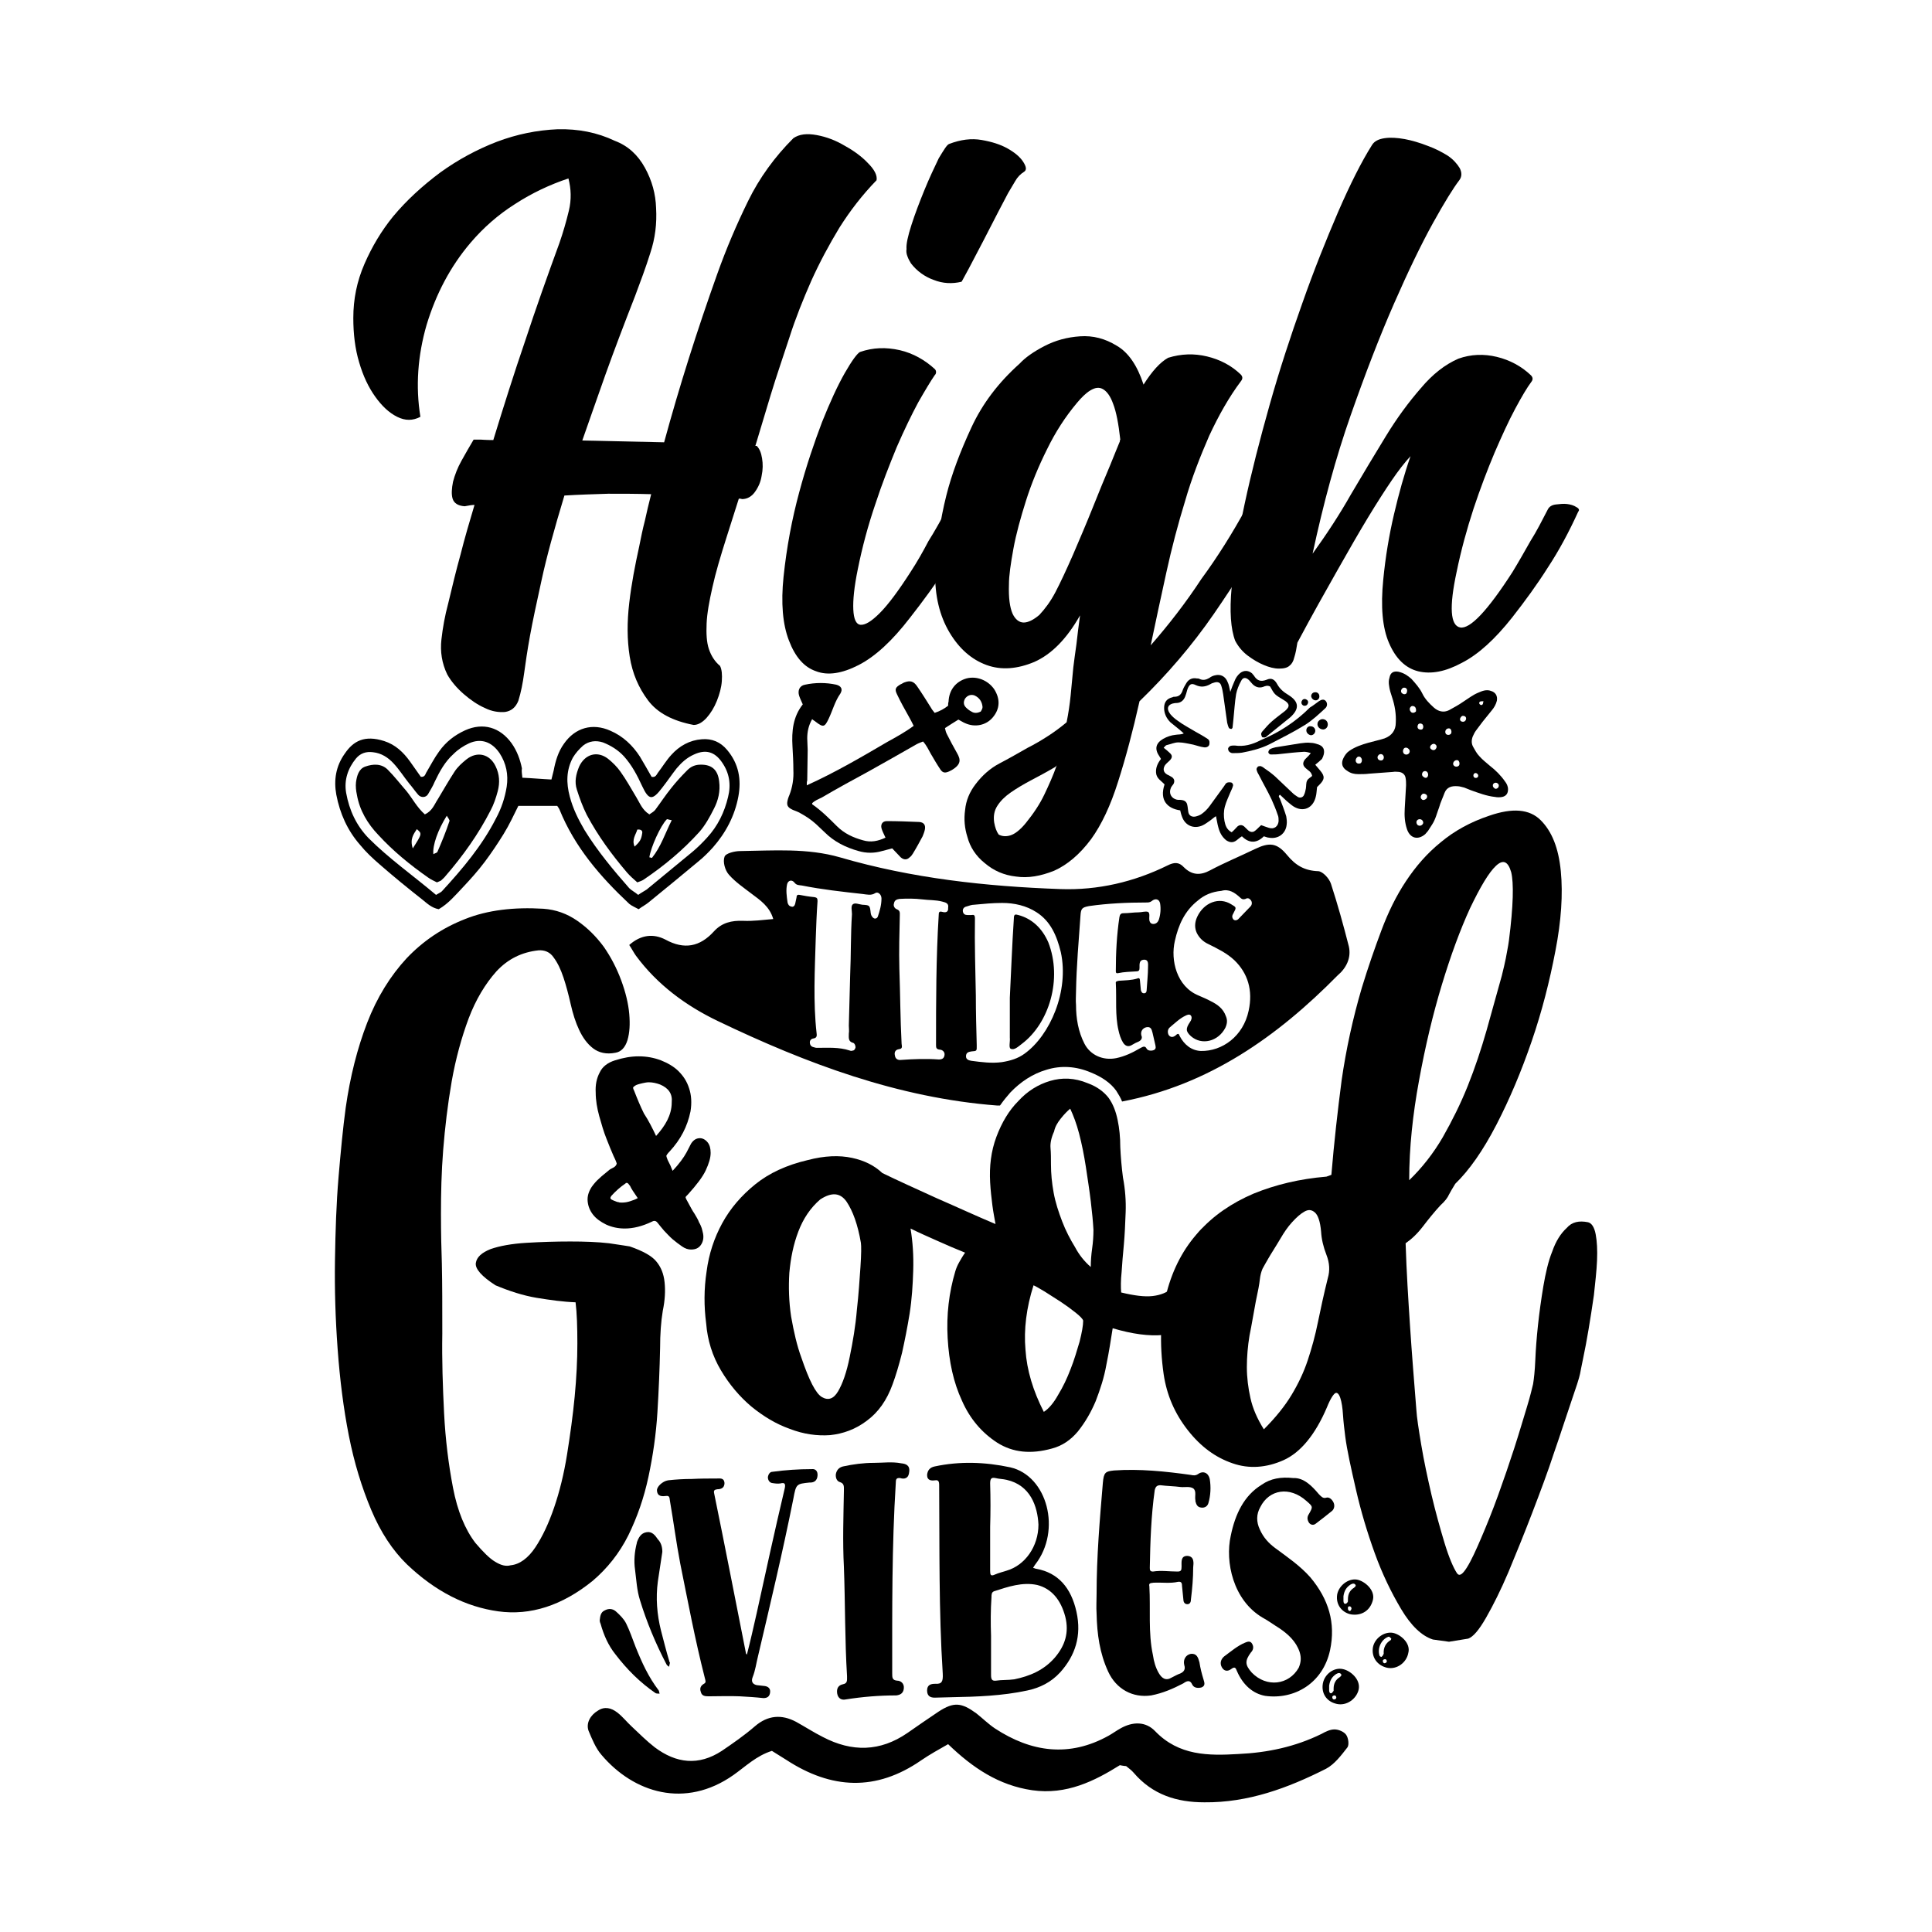 <?xml version="1.0" encoding="utf-8"?>
<!-- Generator: Adobe Illustrator 18.0.0, SVG Export Plug-In . SVG Version: 6.00 Build 0)  -->
<!DOCTYPE svg PUBLIC "-//W3C//DTD SVG 1.1//EN" "http://www.w3.org/Graphics/SVG/1.1/DTD/svg11.dtd">
<svg version="1.1" id="Layer_1" xmlns="http://www.w3.org/2000/svg" xmlns:xlink="http://www.w3.org/1999/xlink" x="0px" y="0px"
	 viewBox="0 0 432 432" enable-background="new 0 0 432 432" xml:space="preserve">
<g>
	<g>
		<path d="M169.2,360.7c2-9.1,4-18.3,6.2-27.6c0.3-1.2,0.2-1.7-0.9-1.4c-0.6,0.1-1.3,0-1.9-0.1c-0.5-0.1-0.9-0.6-0.9-1.3
			c0.1-0.7,0.5-1.2,1-1.2c2.9-0.4,5.9-0.6,8.8-0.6c0.8-0.1,1.4,0.4,1.3,1.5c-0.1,1.1-0.8,1.5-1.6,1.5c-0.1,0-0.1,0-0.2,0
			c-2.9,0.3-3,0.3-3.6,3.6c-2.4,12-5.2,23.7-7.9,35.2c-0.4,1.6-0.6,3.2-1.2,4.7c-0.4,1,0,1.6,0.9,1.8c0.6,0.1,1.2,0.1,1.8,0.2
			c0.7,0.1,1.3,0.5,1.2,1.4c-0.1,1-0.7,1.3-1.5,1.3c-1.8-0.2-3.5-0.3-5.3-0.4c-2.3-0.1-4.7,0-7,0c-0.8,0-1.5-0.1-1.7-1
			c-0.3-0.8,0-1.4,0.7-1.8c0.6-0.3,0.3-0.8,0.2-1.3c-2.2-8.6-3.8-17.2-5.5-25.6c-0.9-4.7-1.5-9.4-2.3-14c-0.1-0.5,0-1.2-0.8-1.1
			c-0.9,0.1-2,0.2-2.1-1.2c-0.1-0.8,1.2-2.1,2.5-2.3c1.8-0.2,3.5-0.3,5.3-0.3c1.9-0.1,3.7-0.1,5.5-0.1c0.8,0,1.7-0.2,1.8,1
			c0,1.2-0.9,1.4-1.6,1.4c-0.6,0.1-0.9,0.2-0.7,1c2.4,11.7,4.7,23.6,7.1,35.7c0,0.1,0.1,0.1,0.2,0.3
			C167.8,366.9,168.5,363.8,169.2,360.7z"/>
		<path d="M188.7,333.3c0-0.9,0.1-1.6-0.9-1.9c-0.7-0.2-1-1-0.9-1.8c0.2-1,0.8-1.5,1.6-1.7c2.3-0.5,4.6-0.8,6.9-0.8
			c2,0,4.1-0.3,6.1,0.1c1,0.1,2,0.4,1.8,1.9c-0.1,1.5-1.1,1.7-2,1.4c-0.9-0.1-1,0.3-1,1.1c-0.9,14.3-0.8,28.4-0.8,42.6
			c0,0.9,0,1.5,1.1,1.6c0.8,0,1.6,0.6,1.5,1.7c-0.1,1.2-0.9,1.5-1.7,1.6c-3.8,0-7.5,0.3-11.3,0.9c-0.9,0.2-1.7-0.2-1.9-1.3
			c-0.2-1.2,0.3-1.9,1.3-2.1c1-0.2,0.9-0.8,0.9-1.8c-0.5-8.1-0.4-16.3-0.7-24.4C188.4,344.7,188.6,339,188.7,333.3z"/>
		<path d="M231.8,350.8c4.8,0.9,7.7,4.2,8.9,9.6c1.2,5.4-0.3,9.8-3.6,13.5c-2.1,2.3-4.6,3.5-7.4,4.1c-5.6,1.2-11.3,1.4-16.9,1.5
			c-1.3,0-2.5,0.1-3.8,0.1c-0.9,0-1.7-0.3-1.7-1.6c0-1.3,0.9-1.5,1.8-1.5c1.5,0.1,1.8-0.5,1.7-2.3c-0.9-14.1-0.7-28.1-0.8-42.1
			c0-0.9-0.2-1.2-0.9-1.1c-0.8,0.1-1.8,0.1-1.8-1.2c0.1-1.1,0.7-1.7,1.7-1.9c5.6-1.2,11.3-1,16.9,0.2c8.3,1.9,11.5,14.1,5.6,21.7
			c-0.2,0.3-0.3,0.4-0.5,0.8C231.3,350.6,231.5,350.8,231.8,350.8z M221.4,341.4c0,3.3,0,6.5,0,9.8c0,0.9,0.1,1.3,1,0.9
			c0.9-0.4,1.8-0.6,2.7-0.9c4.1-1.2,7.1-5.4,7.1-10.3c-0.2-4.1-1.8-8.8-7.1-10c-0.8-0.2-1.7-0.2-2.5-0.4c-0.9-0.2-1.2,0.1-1.2,1.2
			C221.5,335,221.5,338.2,221.4,341.4C221.5,341.4,221.4,341.4,221.4,341.4z M221.6,365.8c0,2.9,0,5.8,0,8.7c0,1,0.2,1.4,1.1,1.3
			c1.3-0.2,2.7-0.1,4.1-0.3c3.4-0.7,6.6-2,9.1-4.9c2.2-2.6,3.2-5.5,2.3-9.1c-1-3.8-3.1-6.3-6.3-7.1c-3.3-0.7-6.5,0.4-9.6,1.4
			c-0.6,0.2-0.6,0.8-0.6,1.3C221.5,360,221.5,362.9,221.6,365.8C221.5,365.8,221.5,365.8,221.6,365.8z"/>
		<path d="M246.6,331.6c0.2-2.4,0.6-2.6,2.5-2.8c5.7-0.4,11.5,0.2,17.2,1c0.5,0.1,1,0.2,1.6-0.2c1.1-0.8,2.3-0.3,2.6,1.1
			c0.3,1.8,0.2,3.7-0.3,5.4c-0.2,0.7-0.8,1.1-1.6,1c-0.9-0.1-1.1-0.7-1.3-1.4c0-0.1,0-0.1,0-0.2c-0.2-0.9,0.3-2.1-0.5-2.7
			c-0.8-0.5-1.9-0.2-2.8-0.3c-1.5-0.2-3-0.2-4.5-0.4c-0.8,0-1.1,0.3-1.3,1.1c-0.8,5.7-1,11.5-1.1,17.3c0,0.5,0,0.9,0.7,0.9
			c1.9-0.3,3.6,0,5.5,0c0.8,0,0.9-0.3,0.9-1.1c0-1.1-0.2-2.4,1.3-2.4c1.6,0.1,1.4,1.6,1.3,2.6c0,2.3-0.2,4.7-0.5,7.1
			c0,0.6-0.2,1.1-0.8,1.1c-0.7,0-0.9-0.6-0.9-1.1c-0.1-1-0.2-2-0.3-3c0-0.7-0.2-1-0.9-0.9c-1.7,0.4-3.6,0.1-5.5,0.2
			c-0.5,0.1-1.1,0-0.9,0.8c0.3,5.1-0.3,10.3,0.8,15.4c0.2,1.4,0.6,2.8,1.3,4c0.7,1.2,1.6,1.8,2.9,1c0.6-0.3,1.3-0.7,1.9-0.9
			c0.9-0.4,1.2-1,0.9-1.9c-0.3-1.3,0.4-2.3,1.5-2.5c1.3-0.1,1.6,0.8,1.9,1.9c0.2,1.3,0.5,2.5,0.9,3.8c0.2,0.7,0.5,1.4-0.4,1.8
			c-0.7,0.2-1.7,0.2-2.1-0.6c-0.5-1.2-1.3-0.8-2-0.3c-2.3,1.2-4.6,2.2-7.2,2.7c-4.1,0.6-7.8-1.4-9.6-5.3c-1.9-4.1-2.5-8.4-2.6-13
			c-0.1-1.4,0-2.9,0-4.3C245.2,348.1,245.9,339.9,246.6,331.6z"/>
		<path d="M294.9,334.1c0.5,0.5,0.9,1,1.6,0.8c0.6-0.2,1.2,0.2,1.6,0.9c0.4,0.7,0.3,1.5-0.2,2c-1.2,1-2.4,1.9-3.7,2.9
			c-0.5,0.4-1.1,0.3-1.5-0.2c-0.5-0.8-0.4-1.4,0-2c0.9-1.6,0.9-1.6-0.6-2.9c-3.7-3.3-8.3-2.6-10.3,1.4c-0.9,1.6-0.9,3.3-0.1,5
			c0.8,1.8,2,3.1,3.5,4.2c2.7,2,5.5,3.9,7.8,6.5c4.1,4.9,5.7,10.2,4.4,16.3c-1.6,7.4-8,11.1-14.5,10.2c-2.8-0.5-5-2.5-6.3-5.5
			c-0.3-0.8-0.5-1.1-1.3-0.5c-0.8,0.6-1.6,0.5-2.1-0.4c-0.5-0.9-0.2-1.8,0.5-2.4c1.5-1.1,3-2.4,4.7-3.1c0.5-0.2,1.2-0.5,1.6,0.3
			c0.4,0.7,0.2,1.4-0.3,1.9c-1.4,1.9-1.3,2.8,0.2,4.5c3.3,3.4,8.3,2.8,10.5-1.1c0.5-1.2,0.6-2.2,0.2-3.5c-0.8-2.4-2.6-4-4.5-5.3
			c-1.3-0.8-2.5-1.7-3.8-2.4c-6.6-3.9-8.4-12.5-7.1-18.3c1-4.9,3-9,6.9-11.4c2-1.4,4.3-1.8,7.1-1.5
			C291.5,330.4,293.3,332.2,294.9,334.1z"/>
	</g>
	<g>
		<path d="M177.4,30.9c1.3-0.9,3-1.1,5.2-0.7c2.2,0.4,4.3,1.2,6.3,2.4c2,1.1,3.8,2.4,5.2,3.9c1.4,1.4,2.1,2.7,1.9,3.8
			c-3.2,3.3-5.9,6.8-8.3,10.6c-2.3,3.8-4.4,7.7-6.3,11.9c-1.8,4.1-3.5,8.3-4.9,12.7c-1.4,4.3-2.9,8.6-4.2,12.9l-3.4,11.3h0.3
			c0.6,0.6,1,1.5,1.2,2.8c0.2,1.2,0.2,2.5-0.1,3.9c-0.2,1.3-0.7,2.5-1.5,3.6c-0.7,1-1.7,1.6-2.9,1.6c-0.2-0.1-0.4-0.1-0.7-0.1
			l-2.7,8.5c-1.4,4.4-2.5,8.1-3.2,11.3c-0.7,3.1-1.2,5.8-1.3,8.1c-0.1,2.3,0,4.2,0.5,5.7c0.5,1.5,1.3,2.8,2.5,3.8
			c0.4,0.8,0.5,1.9,0.4,3.4c-0.1,1.4-0.5,2.9-1.1,4.4c-0.6,1.5-1.4,2.8-2.3,3.8c-0.9,1-1.9,1.6-2.9,1.6c-4.7-0.9-8.1-2.7-10.2-5.5
			c-2.1-2.8-3.5-6-4.1-9.8s-0.6-7.7-0.1-12c0.5-4.3,1.3-8.4,2.2-12.5c0.4-2,0.8-4,1.3-5.9c0.4-1.9,0.9-3.9,1.4-5.9
			c-3.2-0.1-6.4-0.1-9.6-0.1c-3.2,0.1-6.5,0.2-9.8,0.4c-2.3,7.6-4,13.8-5.1,18.9c-1.1,5-2,9.2-2.6,12.5c-0.6,3.3-1,6.1-1.3,8.3
			s-0.7,4.3-1.3,6.2c-0.6,1.5-1.6,2.3-3,2.5c-1.4,0.1-2.9-0.1-4.5-0.9c-1.6-0.7-3.2-1.8-4.7-3.1c-1.5-1.3-2.8-2.8-3.7-4.4
			c-1.2-2.5-1.6-5.1-1.3-7.8c0.3-2.7,0.8-5.4,1.5-8c0.9-3.8,1.8-7.5,2.8-11.1c0.9-3.6,2-7.3,3.1-11c-0.5,0-1.2,0.1-2.2,0.3
			c-1.5-0.1-2.4-0.7-2.7-1.7s-0.2-2.3,0.1-3.8c0.4-1.5,1-3.1,1.9-4.7c0.9-1.6,1.8-3.2,2.7-4.7c0.8,0,1.3,0,1.6,0
			c0.2,0,1.2,0.1,2.8,0.1c2.3-7.5,4.6-14.8,7.1-22.1c2.4-7.3,5-14.6,7.7-22c0.8-2.3,1.5-4.7,2.1-7.2c0.6-2.5,0.5-4.9-0.1-7.2
			c-4.2,1.4-8.2,3.3-11.9,5.7c-3.8,2.4-7.1,5.3-10,8.7c-4.5,5.3-7.7,11.4-9.8,18.3c-2,6.9-2.5,13.8-1.4,20.6c-1.7,0.9-3.4,0.9-5.2,0
			s-3.4-2.4-4.9-4.5c-1.5-2.1-2.7-4.6-3.6-7.7c-0.9-3-1.3-6.3-1.3-9.9c0-4.2,0.8-8.2,2.5-12.1c1.7-3.9,3.8-7.4,6.4-10.6
			c3-3.6,6.5-6.8,10.5-9.8c4-2.9,8.3-5.2,12.7-6.9c4.5-1.7,9-2.6,13.6-2.8c4.6-0.1,8.8,0.7,12.8,2.6c2.9,1.1,5.1,3.1,6.7,6
			c1.6,2.9,2.4,5.9,2.5,9c0.2,3.5-0.2,6.8-1.3,10.1c-1,3.2-2.2,6.4-3.4,9.6c-2.5,6.4-4.7,12.2-6.6,17.5c-1.9,5.3-3.6,10.3-5.2,14.8
			l18.3,0.4c3.4-12.5,7.4-25.1,11.9-37.7c2-5.6,4.3-11,6.9-16.3C169.8,39.8,173.2,35.1,177.4,30.9z"/>
		<path d="M211.7,113.9c0.3-0.6,0.9-1,1.8-1.1s1.7-0.2,2.5-0.1c0.8,0.1,1.5,0.3,2.1,0.7c0.6,0.3,0.7,0.7,0.4,1
			c-2.1,4.6-4.4,8.7-6.9,12.5c-2.5,3.8-5.2,7.5-8.1,11.2c-4,5.2-7.8,8.7-11.5,10.6c-3.7,1.9-6.9,2.4-9.5,1.4
			c-2.7-0.9-4.7-3.2-6.1-6.9c-1.4-3.6-1.8-8.4-1.2-14.2c0.7-6.7,1.9-13,3.5-18.9c1.6-6,3.4-11.2,5.1-15.7c1.8-4.5,3.5-8.2,5.1-11
			c1.6-2.8,2.8-4.4,3.4-4.7c2.9-1,5.8-1.1,8.9-0.4c3,0.7,5.6,2.2,7.8,4.2c0.2,0.2,0.3,0.4,0.3,0.7c0,0.3-0.1,0.5-0.3,0.7
			c-0.9,1.3-2.1,3.3-3.7,6.1c-1.5,2.8-3.1,6.1-4.8,10c-1.6,3.9-3.3,8.2-4.8,12.8c-1.6,4.7-2.9,9.5-3.9,14.5c-0.8,3.9-1.1,6.9-1,9
			c0.1,2.1,0.6,3.3,1.6,3.4c1,0.1,2.4-0.7,4.3-2.6c1.9-1.9,4.2-5,6.9-9.2c1.5-2.3,2.8-4.6,4-6.9C209,118.8,210.3,116.4,211.7,113.9z
			 M212.2,32.2c2.6-1,5-1.3,7.3-0.9c2.3,0.4,4.2,1,5.8,1.9c1.6,0.9,2.8,1.9,3.5,3c0.7,1.1,0.8,1.8,0.2,2.2c-0.8,0.5-1.5,1.2-2,2.1
			c-0.5,0.9-1.1,1.8-1.6,2.7c-0.3,0.6-1,1.9-2.1,4c-1.1,2.1-2.2,4.3-3.4,6.6c-1.2,2.3-2.3,4.4-3.3,6.3c-1,1.8-1.5,2.8-1.6,2.9
			c-2.1,0.5-4.2,0.4-6.2-0.4c-2-0.7-3.8-2-5.1-3.7c-0.3-0.5-0.6-1-0.8-1.6c-0.2-0.5-0.3-1.1-0.2-1.6c-0.1-1.1,0.3-2.9,1.1-5.4
			c0.8-2.5,1.8-5.1,2.9-7.8c1.1-2.7,2.2-5,3.2-7.1C211,33.6,211.7,32.4,212.2,32.2z"/>
		<path d="M278.7,113.5c0.3-0.4,0.9-0.7,1.7-0.8c0.8-0.1,1.7-0.1,2.5,0c0.8,0.1,1.5,0.4,2,0.9c0.5,0.4,0.5,1.1,0.1,1.9
			c-4.2,7.5-8.7,14.7-13.6,21.8c-4.9,7.1-10.5,13.6-16.6,19.5c-1.5,6.7-3.1,12.7-4.8,18c-1.7,5.4-3.7,9.6-6,12.8
			c-2.6,3.5-5.4,5.8-8.3,7.1c-3,1.2-5.8,1.7-8.5,1.3c-2.7-0.3-5-1.3-7-3c-2-1.6-3.3-3.6-3.9-5.9c-0.6-1.9-0.8-3.9-0.5-6
			c0.2-2.1,1-4,2.3-5.7c1.5-2,3.3-3.6,5.4-4.7c2.1-1.1,4.2-2.3,6.3-3.5c1.6-0.8,3.1-1.7,4.5-2.6c1.4-0.9,2.9-2,4.2-3.1
			c0.4-2,0.7-4,0.9-6c0.2-2,0.4-4.2,0.6-6.3c0.2-1.5,0.4-3.2,0.7-5.2c0.2-2,0.5-4.1,0.8-6.4c-3,5.3-6.4,8.7-10.2,10.4
			c-3.8,1.6-7.4,1.9-10.7,0.7c-3.3-1.2-6.1-3.6-8.3-7.3c-2.2-3.7-3.3-8.2-3.2-13.6c0.3-5.8,1.1-11.4,2.5-17
			c1.2-4.8,3.1-9.8,5.6-15.2c2.5-5.4,6.1-10.1,10.8-14.3c1.2-1.3,3-2.6,5.5-3.9c2.5-1.3,5.1-2,8-2.2s5.6,0.5,8.2,2.1
			c2.6,1.5,4.6,4.4,6,8.7c1.9-3,3.7-5,5.5-6c2.9-0.9,5.8-1,8.7-0.3c2.9,0.7,5.4,2,7.5,4c0.5,0.5,0.5,1,0.1,1.5
			c-2.7,3.6-5,7.7-7.1,12.2c-2,4.6-3.9,9.4-5.4,14.6c-1.6,5.2-3,10.5-4.2,16c-1.2,5.5-2.4,11-3.5,16.3c4.1-4.7,7.9-9.6,11.3-14.8
			C272.2,124.6,275.6,119.2,278.7,113.5z M229.4,184c1.7-2.1,3.1-4.2,4.1-6.3c1-2.1,2-4.3,2.8-6.6c-0.1,0.2-0.3,0.4-0.7,0.6
			c-1.7,1-3.4,1.9-5.1,2.8c-1.7,0.9-3.2,1.8-4.5,2.7c-1.3,0.9-2.3,1.9-3,3c-0.7,1.1-0.9,2.3-0.7,3.7c0.2,1.1,0.5,2,1,2.7
			c0.7,0.4,1.6,0.5,2.6,0.2C226.9,186.5,228.1,185.6,229.4,184z M236,132.4c1.1-2.1,2.4-4.9,3.9-8.3c1.5-3.5,3-7,4.4-10.5
			c1.4-3.5,2.7-6.7,3.9-9.5c1.1-2.8,1.9-4.6,2.2-5.4c0-0.2,0-0.3,0.1-0.4c-0.4-3.6-0.9-6.2-1.6-8c-0.6-1.7-1.4-2.8-2.3-3.3
			s-1.8-0.3-2.8,0.3c-1,0.6-2,1.6-3,2.8c-2.6,3.1-4.8,6.5-6.7,10.4c-1.9,3.8-3.5,7.7-4.7,11.5c-1.2,3.8-2.2,7.4-2.8,10.7
			c-0.6,3.3-1,6-1,8c-0.1,3,0.2,5.1,0.8,6.5c0.6,1.3,1.5,2,2.5,2c1,0,2.2-0.6,3.5-1.7C233.7,136.1,234.9,134.5,236,132.4z"/>
		<path d="M346.1,113.9c0.3-0.6,0.9-1,1.8-1.1c0.9-0.1,1.7-0.2,2.5-0.1c0.8,0.1,1.5,0.3,2.1,0.7c0.6,0.3,0.7,0.7,0.4,1
			c-2.1,4.6-4.3,8.7-6.8,12.5c-2.4,3.8-5.1,7.5-8,11.2c-3.8,4.8-7.5,8.2-11.2,10.1c-3.7,2-6.9,2.6-9.8,1.9c-2.8-0.7-5-2.8-6.5-6.3
			c-1.5-3.4-1.9-8.2-1.3-14.2c0.5-5.1,1.3-9.9,2.4-14.6c1.1-4.7,2.3-9,3.7-13c-1.3,1.4-2.7,3.2-4.2,5.4c-1.5,2.2-3.3,5-5.3,8.3
			c-2,3.3-4.3,7.3-6.9,11.9c-2.6,4.6-5.6,9.9-8.9,16.1c-0.2,1.3-0.4,2.4-0.7,3.3c-0.2,0.9-0.6,1.5-1,1.8c-0.5,0.5-1.3,0.7-2.4,0.7
			c-1.1,0-2.2-0.3-3.4-0.8c-1.2-0.5-2.4-1.2-3.6-2.1c-1.2-0.9-2.1-2-2.8-3.3c-1-2.6-1.3-6.6-0.8-12c0.4-5.4,1.4-11.6,2.9-18.6
			c1.5-7,3.4-14.4,5.6-22.2c2.2-7.8,4.7-15.4,7.3-22.7c2.6-7.4,5.3-14.1,8-20.4c2.7-6.2,5.2-11.2,7.6-15c0.5-0.8,1.4-1.3,2.8-1.5
			c1.3-0.2,2.8-0.1,4.5,0.2c1.6,0.3,3.3,0.8,5.1,1.5c1.7,0.6,3.2,1.4,4.5,2.2c1.2,0.8,2.1,1.8,2.7,2.8c0.5,1,0.5,1.9-0.1,2.7
			c-1.3,1.7-3.3,4.9-5.9,9.6c-2.6,4.7-5.5,10.7-8.7,18c-3.2,7.3-6.4,15.6-9.7,25c-3.3,9.4-6.1,19.7-8.5,30.9c3.1-4.3,6-8.7,8.6-13.3
			c2.7-4.6,5.3-8.9,7.8-13s5.1-7.6,7.8-10.7c2.6-3.1,5.4-5.3,8.4-6.6c2.8-1,5.7-1.1,8.6-0.4s5.5,2.1,7.6,4.1c0.5,0.5,0.5,1,0.1,1.5
			c-0.9,1.2-2.1,3.2-3.6,6c-1.5,2.8-3,6.1-4.6,9.8c-1.6,3.8-3.2,8-4.7,12.5c-1.5,4.6-2.8,9.3-3.8,14.2c-1.7,7.9-1.4,12,0.8,12.4
			c2.2,0.4,6.1-3.7,11.7-12.4c1.4-2.3,2.7-4.6,4-6.9C343.6,118.8,344.8,116.4,346.1,113.9z"/>
	</g>
	<g>
		<path d="M150.4,261.8c1.5-1.6,2.5-3,3.1-4.1c0.6-1.1,0.9-1.8,1.1-2.1c0.5-0.7,1.1-1.1,1.9-1.1c0.6,0,1.2,0.3,1.7,0.9
			c0.5,0.6,0.7,1.4,0.7,2.4c0,1.1-0.4,2.4-1.1,3.9c-0.7,1.5-2.1,3.3-3.9,5.3c-0.4,0.4-0.6,0.6-0.6,0.7c0,0.1,0.1,0.4,0.4,0.9
			c0.6,1.1,1.1,2.1,1.6,2.8c0.4,0.7,0.8,1.3,1,1.9c0.3,0.5,0.5,1,0.6,1.3c0.1,0.4,0.2,0.7,0.3,1.2c0.2,1,0,1.9-0.5,2.6
			c-0.5,0.7-1.2,1-2.2,1c-0.6,0-1.3-0.2-2-0.7c-0.7-0.5-1.4-1-2.1-1.6c-0.7-0.6-1.3-1.3-1.9-1.9c-0.6-0.7-1-1.2-1.4-1.7
			c-0.3-0.4-0.5-0.5-0.8-0.5c-0.2,0-0.4,0.1-0.6,0.2c-2.1,1-4.1,1.5-6,1.5c-1.5,0-2.9-0.3-4.2-0.9c-1.2-0.6-2.2-1.3-2.9-2.2
			c-0.7-0.9-1.1-1.9-1.2-3c-0.1-1.1,0.2-2.1,0.9-3.2c0.5-0.7,1.1-1.4,1.7-1.9c0.6-0.6,1.3-1.1,2-1.7c0.3-0.3,0.7-0.5,1.1-0.7
			c0.4-0.2,0.7-0.5,0.8-0.9c0-0.1-0.2-0.7-0.7-1.7c-0.5-1.1-1-2.4-1.6-3.9c-0.6-1.5-1.1-3.2-1.6-5c-0.5-1.8-0.8-3.6-0.8-5.3
			c-0.1-1.7,0.2-3.2,0.9-4.5c0.6-1.3,1.8-2.2,3.4-2.7c1.9-0.6,3.6-0.9,5.3-0.9c1.8,0,3.4,0.3,5,0.9c1.5,0.6,2.9,1.4,3.9,2.4
			c1.1,1.1,1.9,2.3,2.4,3.9c0.5,1.5,0.6,3.2,0.3,5.1c-0.7,3.4-2.2,6.3-4.7,9c-0.4,0.4-0.6,0.7-0.7,0.9c0,0.2,0.1,0.5,0.3,1
			c0.2,0.4,0.4,0.8,0.6,1.2C150,260.9,150.2,261.3,150.4,261.8z M142.6,267.9c-0.9-1.3-1.5-2.2-1.7-2.7c-0.3-0.4-0.5-0.7-0.7-0.7
			s-0.3,0-0.3,0.1c-1.2,0.8-2.3,1.8-3.2,2.8c-0.3,0.4-0.3,0.7,0.2,0.9c0.2,0.1,0.4,0.2,0.7,0.3c0.2,0.1,0.5,0.2,0.7,0.2
			c0.2,0.1,0.4,0.1,0.8,0.1c0.6,0,1.2-0.1,1.8-0.3C141.5,268.4,142.1,268.2,142.6,267.9z M146.7,254c1-1.1,1.9-2.3,2.5-3.5
			c0.6-1.2,1-2.5,1-4c0.2-1.9-0.7-3.2-2.6-4c-0.8-0.3-1.7-0.5-2.5-0.5c-0.5,0-0.9,0.1-1.4,0.2c-0.4,0.1-0.9,0.2-1.4,0.4
			c-0.4,0.2-0.6,0.4-0.7,0.5c-0.1,0.1,0,0.4,0.2,0.8c0.7,1.8,1.4,3.5,2.2,5.1C145,250.5,145.9,252.3,146.7,254z"/>
	</g>
	<path d="M301.6,211.6c-1.2-4.7-2.5-9.4-4-14c-0.4-1.2-1.8-2.7-2.8-2.8c-3.1-0.1-5.1-1.3-7-3.6c-2.3-2.8-4-2.9-7.3-1.3
		c-3.3,1.6-6.7,3-9.9,4.7c-2.2,1.2-4.1,1.1-5.9-0.7c-1.1-1.2-2.2-1.1-3.6-0.4c-7.5,3.7-15.6,5.6-24,5.3c-16.7-0.6-33.2-2.4-49.3-7.1
		c-7.3-2.1-14.8-1.5-22.3-1.4c-1.2,0-3.3,0.5-3.5,1.3c-0.4,1.1,0.1,3,1,4c1.4,1.6,3.3,2.9,5,4.2c2,1.5,4.1,2.9,4.9,5.7
		c-2.3,0.2-4.5,0.5-6.7,0.4c-2.6-0.1-4.8,0.4-6.6,2.4c-3.1,3.4-6.6,4.1-10.8,1.8c-2.7-1.4-5.5-1.1-8.1,1.2c0.6,0.9,1,1.7,1.5,2.4
		c4.8,6.5,11.2,11.2,18.3,14.6c19.8,9.5,40.3,17.2,62.5,18.9c0.2,0,0.4,0,0.6,0c0.7-1,1.5-2,2.3-2.9c2.3-2.4,5-4.2,8.1-5.1
		c3.2-1,6.6-0.8,9.9,0.6c2.5,1,4.5,2.4,5.7,4.1c0.5,0.8,1,1.6,1.3,2.4c19.4-3.7,34.7-14.5,48.2-28.2
		C301,216.5,302.2,214.2,301.6,211.6z M196.3,204.9c-0.1,0.3-0.3,0.5-0.7,0.5c-0.4-0.1-0.6-0.4-0.8-0.8c0-0.1-0.1-0.3-0.1-0.4
		c-0.2-1.8-0.2-1.8-1.9-1.9c-0.8-0.1-1.6-0.5-2.1-0.1c-0.5,0.4-0.2,1.4-0.2,2.2c-0.3,4.5-0.2,9.1-0.4,13.6
		c-0.1,3.8-0.2,7.6-0.3,11.3c0,0.6,0.1,1.2,0,1.8c0,0.9-0.2,1.8,1,2.1c0.3,0.1,0.5,0.6,0.5,1c-0.1,0.4-0.3,0.7-0.6,0.7
		c-0.2,0.1-0.5,0.1-0.7,0c-2.4-0.8-4.9-0.6-7.3-0.6c-0.2,0-0.3,0-0.6-0.1c-0.5-0.1-0.9-0.3-1-0.9c-0.1-0.6,0.2-1,0.8-1.1
		c0.6-0.1,0.8-0.4,0.7-1.1c-0.8-7.1-0.4-14.2-0.2-21.2c0.1-2.8,0.2-5.6,0.4-8.4c0-0.6-0.1-0.8-0.7-0.9c-1.1-0.1-2.3-0.3-3.3-0.5
		c-0.5-0.1-0.7,0.1-0.7,0.6c-0.1,0.5-0.2,1-0.3,1.4c-0.1,0.4-0.4,0.8-0.9,0.6c-0.5-0.1-0.7-0.5-0.8-0.9c-0.2-1.4-0.4-2.8-0.1-4.1
		c0.2-0.8,1-1.1,1.6-0.4c0.5,0.7,1.1,0.6,1.7,0.7c4.5,0.9,9.1,1.4,13.6,1.9c0.9,0.1,1.9,0.4,2.8-0.2c0.6-0.4,1.4,0.3,1.4,1.2
		C197.1,202.4,196.7,203.7,196.3,204.9z M210.7,203.9c-0.7-0.2-0.8,0.1-0.8,0.7c-0.6,9.7-0.6,19.3-0.6,29c0,0.6,0,1,0.8,1.1
		c0.6,0,1.2,0.5,1.1,1.2c-0.1,0.8-0.6,1-1.3,1c-2.8-0.2-5.6-0.1-8.4,0.1c-0.7,0.1-1.3-0.2-1.4-1c-0.2-0.8,0.2-1.3,0.9-1.4
		c0.8-0.1,0.7-0.5,0.6-1.2c-0.3-5.6-0.3-11.2-0.5-16.8c-0.1-4,0-7.9,0.1-11.9c0-0.6,0.1-1.1-0.7-1.4c-0.5-0.2-0.8-0.8-0.6-1.3
		c0.1-0.7,0.6-0.9,1.2-1c1.7-0.1,3.4-0.1,5.1,0.1c1.5,0.2,3,0.1,4.5,0.5c0.8,0.2,1.5,0.4,1.3,1.4C212.1,204,211.4,204.1,210.7,203.9
		z M229.1,235.6c-1.5,1.1-3.2,1.6-5.1,1.9c-2.3,0.3-4.5,0-6.8-0.3c-0.6-0.1-1.2-0.3-1.2-1c0-0.8,0.5-1,1.2-1.1
		c1.3-0.1,1.2-0.1,1.2-1.4c-0.1-3.7-0.2-7.4-0.2-11.1c-0.1-5.7-0.3-11.5-0.2-17.2c0-0.8-0.2-0.9-0.8-0.8c-0.3,0-0.6,0-0.9,0
		c-0.5,0-0.9-0.2-1-0.8c-0.1-0.6,0.3-1,0.8-1.1c0.6-0.2,1.2-0.4,1.7-0.4c2.1-0.2,4.2-0.4,6.3-0.4c2.7,0,5.4,0.6,7.7,2.1
		c3.1,2,4.5,5.2,5.4,8.9C239.1,221.6,234.8,231.5,229.1,235.6z M259.1,205.7c-0.2,0.5-0.6,0.9-1.2,0.9c-0.6,0-0.8-0.4-0.9-0.8
		c0-0.1,0-0.1,0-0.1c-0.1-0.6,0.2-1.5-0.3-1.8c-0.6-0.2-1.4,0.1-2.1,0.1c-1.1,0-2.2,0.2-3.4,0.2c-0.6,0-0.8,0.3-0.9,0.9
		c-0.6,4-0.8,8-0.8,12c0,0.3,0,0.6,0.5,0.5c1.4-0.3,2.7-0.3,4.1-0.4c0.6,0,0.7-0.3,0.7-0.8c0-0.8-0.1-1.7,0.9-1.8c1.2-0.1,1,1,1,1.7
		c0,1.6-0.2,3.3-0.3,5c0,0.4-0.1,0.8-0.6,0.8c-0.5,0-0.6-0.4-0.7-0.7c-0.1-0.7-0.1-1.4-0.2-2.1c0-0.5-0.2-0.7-0.6-0.5
		c-1.3,0.4-2.7,0.4-4.1,0.5c-0.4,0.1-0.8,0.1-0.7,0.6c0.2,3.5-0.2,7.1,0.6,10.5c0.2,0.9,0.5,1.9,1,2.7c0.5,0.8,1.2,1.1,2.1,0.5
		c0.5-0.3,0.9-0.5,1.4-0.7c0.6-0.3,0.9-0.8,0.6-1.4c-0.2-0.9,0.3-1.6,1.1-1.8c1-0.2,1.2,0.4,1.4,1.2c0.2,0.9,0.4,1.7,0.6,2.6
		c0.1,0.5,0.3,1-0.3,1.3c-0.5,0.2-1.3,0.2-1.6-0.3c-0.4-0.8-0.9-0.4-1.5-0.1c-1.7,1-3.4,1.8-5.3,2.2c-3,0.6-5.8-0.7-7.1-3.2
		c-1.4-2.7-1.9-5.7-1.9-8.7c-0.1-1,0-2,0-3c0.1-5.7,0.6-11.3,1-17c0.1-1.6,0.4-1.8,1.9-2.1c4.2-0.6,8.5-0.8,12.8-0.8
		c0.4,0,0.8,0,1.2-0.3c0.8-0.7,1.7-0.5,1.9,0.5C259.6,203.2,259.5,204.5,259.1,205.7z M279.6,202.7c-0.9,0.9-1.8,1.9-2.7,2.8
		c-0.3,0.3-0.8,0.4-1.1,0.1c-0.4-0.5-0.3-0.9,0-1.4c0.7-1.3,0.7-1.3-0.5-2c-2.7-1.7-6.1-0.4-7.6,2.8c-0.6,1.3-0.6,2.5-0.1,3.6
		c0.6,1.2,1.5,2,2.6,2.5c2,1,4.1,2,5.8,3.6c3,2.9,4.2,6.7,3.2,11.3c-1.2,5.7-5.9,9.1-10.7,9c-2.1-0.1-3.7-1.4-4.7-3.3
		c-0.2-0.6-0.4-0.7-0.9-0.2c-0.6,0.5-1.2,0.5-1.6-0.1c-0.3-0.6-0.2-1.3,0.3-1.7c1.1-0.9,2.2-2,3.5-2.6c0.4-0.2,0.9-0.4,1.2,0
		c0.3,0.4,0.1,1-0.2,1.4c-1,1.5-1,2.1,0.2,3.2c2.4,2.1,6.1,1.2,7.7-1.9c0.4-0.9,0.5-1.7,0.1-2.6c-0.6-1.7-1.9-2.6-3.3-3.3
		c-0.9-0.5-1.9-0.9-2.8-1.3c-4.9-2-6.3-7.9-5.3-12.2c0.8-3.6,2.2-6.7,5.1-9c1.5-1.3,3.2-2,5.3-2.2c1.7-0.5,3,0.4,4.2,1.5
		c0.3,0.3,0.6,0.5,1.2,0.3c0.5-0.3,0.9-0.1,1.2,0.3C280,201.7,280,202.3,279.6,202.7z M227.7,204.6c-0.7-0.2-1-0.2-1,0.8
		c-0.4,5.9-0.6,11.8-0.9,17.7v8.9c0.1,0.9-0.3,2.3,0.2,2.5c0.8,0.4,1.7-0.5,2.5-1.1c6.1-4.6,9.1-14.5,5.9-22.7
		C233,207.5,230.7,205.4,227.7,204.6z"/>
	<g>
		<path d="M140.8,278.7c2.9,1,4.9,2.1,5.9,3.3c1.1,1.3,1.7,2.8,1.9,4.7c0.2,1.9,0.1,4-0.4,6.4c-0.4,2.4-0.6,5.2-0.6,8.3
			c-0.1,4.7-0.3,9.5-0.6,14.4c-0.3,4.9-1,9.7-2,14.4c-1,4.7-2.5,9-4.5,13.1c-2,4-4.7,7.4-8,10.2c-6.8,5.5-13.9,7.8-21.1,6.8
			c-7.2-1-14-4.4-20.4-10.5c-3.2-3.1-5.9-7.2-8-12.2c-2.1-5-3.8-10.5-5-16.6c-1.2-6.1-2-12.5-2.5-19.3c-0.5-6.8-0.7-13.4-0.6-19.9
			c0.1-6.5,0.3-12.7,0.8-18.6c0.5-5.9,1-11.1,1.6-15.5c1-7,2.6-13.3,4.8-19c2.2-5.7,5.2-10.5,8.8-14.4c3.7-3.9,8-6.8,13.1-8.8
			c5-2,10.9-2.7,17.5-2.3c2.8,0.2,5.3,1.1,7.6,2.7c2.3,1.6,4.2,3.5,5.9,5.8c1.6,2.3,2.9,4.8,3.9,7.5c1,2.7,1.6,5.2,1.8,7.5
			c0.2,2.3,0.1,4.2-0.4,5.9c-0.5,1.6-1.4,2.6-2.7,2.8c-2,0.4-3.7,0-5-1c-1.3-1-2.3-2.4-3.1-4.1c-0.8-1.7-1.4-3.6-1.9-5.8
			c-0.5-2.2-1-4.1-1.6-5.9c-0.6-1.8-1.3-3.3-2.2-4.5c-0.8-1.2-2-1.7-3.4-1.6c-3.7,0.4-6.8,1.9-9.4,4.7c-2.5,2.8-4.6,6.3-6.2,10.5
			c-1.6,4.3-2.9,9-3.8,14.1c-0.9,5.2-1.5,10.3-1.9,15.3c-0.4,5-0.5,9.8-0.5,14.3c0,4.5,0.1,8.2,0.2,11.1c0.1,4.6,0.1,9.8,0.1,15.7
			c-0.1,5.9,0.1,11.8,0.4,17.8c0.3,5.9,1,11.5,2,16.7c1,5.2,2.7,9.3,5,12.3c1.7,2,3.2,3.5,4.4,4.2c1.3,0.8,2.4,1.1,3.5,0.8
			c2-0.2,3.9-1.6,5.5-4c1.6-2.4,3-5.4,4.2-8.9c1.2-3.5,2.2-7.5,2.9-11.9c0.7-4.4,1.3-8.7,1.7-12.9c0.4-4.2,0.6-8.2,0.6-11.9
			c0-3.7-0.1-6.8-0.4-9.2c-2.8-0.1-5.6-0.5-8.7-1c-3-0.5-6.1-1.5-9.2-2.8c-3.1-2-4.6-3.7-4.4-5c0.2-1.3,1.3-2.3,3.3-3.1
			c2-0.7,4.7-1.2,8-1.4c3.3-0.2,6.6-0.3,9.8-0.3s6.1,0.1,8.7,0.4C138.8,278.4,140.3,278.6,140.8,278.7z"/>
		<path d="M266.8,277.7c0.5-1.4,1.3-2.5,2.3-3.2c1.1-0.7,2.1-1.1,3.2-1.3c1-0.1,1.9,0.2,2.5,0.9c0.7,0.7,0.9,1.8,0.8,3.2
			c-0.4,4.2-1.2,7.8-2.4,10.9c-1.3,3.1-3,5.5-5.1,7.2c-2.2,1.7-4.8,2.8-8,3.1c-3.2,0.3-6.9-0.2-11.3-1.5c-0.4,2.5-0.8,5.2-1.4,8.1
			c-0.5,2.9-1.4,5.6-2.4,8.2c-1.1,2.6-2.4,4.8-4,6.8c-1.6,1.9-3.5,3.2-5.8,3.8c-4.7,1.3-8.7,0.9-12.2-1.3c-3.4-2.2-6.1-5.3-7.9-9.4
			c-1.9-4.1-2.9-8.7-3.2-14c-0.3-5.2,0.3-10.2,1.7-14.9c0.2-0.7,0.5-1.4,0.9-2.1c0.4-0.7,0.8-1.4,1.3-2.1c-2-0.8-4.1-1.7-6.1-2.6
			c-2-0.9-4.1-1.8-6.1-2.8c0.5,3,0.7,6.1,0.6,9.4c-0.1,3.2-0.3,6.4-0.8,9.6c-0.5,3.1-1.1,6.1-1.7,8.8c-0.7,2.8-1.4,5.1-2.1,7
			c-1.3,3.6-3.2,6.3-5.8,8.2c-2.5,1.9-5.3,2.9-8.2,3.2c-2.9,0.2-5.9-0.2-9-1.4c-3.1-1.1-5.9-2.8-8.6-5c-2.6-2.2-4.9-4.9-6.8-8.1
			c-1.9-3.2-3-6.7-3.3-10.5c-0.5-3.8-0.5-7.7,0.1-11.6c0.5-3.9,1.7-7.5,3.5-10.8c1.8-3.3,4.3-6.2,7.4-8.7c3.1-2.5,7-4.3,11.7-5.4
			c3.8-1,7.1-1.1,9.9-0.5c2.8,0.6,5,1.7,6.8,3.4c3.5,1.7,7.5,3.5,12.1,5.6c4.6,2,8.9,4,13.2,5.8c-0.2-1.2-0.5-2.6-0.7-4.2
			c-0.2-1.6-0.4-3.3-0.5-5.1c-0.2-3.6,0.2-7,1.4-10.2c1.2-3.2,2.8-5.9,4.9-8c2-2.2,4.4-3.7,7.1-4.5c2.7-0.8,5.5-0.7,8.4,0.5
			c2.2,0.8,3.7,2,4.7,3.3c1,1.4,1.6,3,2,4.9c0.4,1.9,0.6,3.9,0.6,6.1c0.1,2.2,0.3,4.5,0.6,6.8c0.5,2.6,0.7,5.3,0.6,7.8
			c-0.1,2.6-0.2,5-0.4,7.2c-0.2,2.2-0.4,4.3-0.5,6.1c-0.2,1.9-0.2,3.4-0.1,4.6c2.9,0.7,5.2,1,7,0.8c1.8-0.2,3.3-0.8,4.4-1.8
			c1.1-1,2-2.4,2.7-4.1C265.5,282,266.2,279.9,266.8,277.7z M179.2,303.6c1.7,5,3.2,8,4.6,8.8c1.4,0.8,2.6,0.4,3.6-1.3
			c1-1.7,1.9-4.2,2.6-7.7c0.7-3.4,1.3-6.9,1.6-10.5c0.4-3.5,0.6-6.8,0.8-9.6c0.2-2.9,0.2-4.7,0.1-5.4c-0.7-4.1-1.8-7.1-3.2-9.2
			c-1.4-2-3.3-2.2-5.9-0.5c-2.2,1.9-3.8,4.3-4.9,7.2c-1.1,2.9-1.7,5.9-2,9.2c-0.2,3.2-0.1,6.5,0.4,9.8
			C177.5,297.8,178.2,300.9,179.2,303.6z M233.4,315.7c1.1-0.7,2.2-2,3.2-3.8c1.1-1.8,2-3.7,2.8-5.8c0.8-2,1.4-4.1,2-6.1
			c0.5-2,0.8-3.6,0.8-4.7c-0.1-0.4-0.7-1-1.7-1.8c-1-0.8-2.1-1.6-3.3-2.4c-1.2-0.8-2.4-1.5-3.6-2.3c-1.2-0.7-2-1.2-2.5-1.4
			c-1.6,5-2.2,9.9-1.8,14.4C229.6,306.4,231,311,233.4,315.7z M243.9,283.3c0-1.3,0.1-2.7,0.3-4.1c0.2-1.4,0.3-2.8,0.3-4.2
			c-0.1-1.8-0.3-3.9-0.6-6.4c-0.3-2.5-0.7-5-1.1-7.7c-0.4-2.6-0.9-5.1-1.5-7.4c-0.6-2.3-1.3-4.1-2-5.6c-0.6,0.5-1.3,1.2-2.1,2.2
			c-0.8,1-1.3,1.9-1.5,2.9c-0.6,1.3-0.9,2.6-0.8,3.7c0.1,1.1,0.1,2.4,0.1,3.7c0,2,0.2,4.1,0.6,6.3c0.4,2.2,1.1,4.3,1.9,6.4
			c0.8,2.1,1.8,4,2.9,5.8C241.3,280.6,242.5,282.1,243.9,283.3z"/>
		<path d="M355.1,273.3c0.8,0.2,1.4,1.1,1.7,2.7c0.3,1.6,0.4,3.5,0.3,5.9c-0.1,2.3-0.4,4.9-0.7,7.7c-0.4,2.8-0.8,5.3-1.2,7.7
			c-0.4,2.4-0.8,4.5-1.2,6.4c-0.4,1.9-0.6,3-0.7,3.5c-0.2,1-0.9,3.1-2,6.3c-1.1,3.2-2.3,7-3.8,11.3c-1.4,4.3-3.1,8.8-4.9,13.5
			c-1.8,4.7-3.6,9.1-5.3,13.2c-1.7,4-3.4,7.4-5,10.2c-1.6,2.8-2.9,4.3-4,4.7l-4.3,0.7l-3.6-0.5c-2.5-0.8-4.9-3.1-7.1-6.8
			c-2.2-3.7-4.2-7.8-5.9-12.5c-1.7-4.7-3.1-9.4-4.2-14.2c-1.1-4.8-2-8.8-2.4-11.9c-0.2-1.6-0.4-3.2-0.5-4.8
			c-0.1-1.6-0.3-2.9-0.6-3.8c-0.3-0.9-0.7-1.3-1.1-1.1c-0.4,0.2-1.1,1.2-1.9,3.2c-2.6,6.1-5.9,10.1-9.7,11.8
			c-3.8,1.7-7.7,2-11.4,0.7c-3.8-1.3-7.1-3.7-10-7.4c-2.9-3.7-4.7-7.8-5.4-12.5c-1-7-0.7-13.1,0.7-18.4c1.4-5.3,3.8-9.8,7.1-13.4
			c3.3-3.7,7.4-6.5,12.3-8.6c4.9-2,10.3-3.3,16.3-3.8l1.1-0.4c0.6-7.2,1.4-14.3,2.3-21.2c1-6.9,2.5-13.8,4.5-20.6
			c1.4-4.6,2.9-8.9,4.4-12.9c1.5-4,3.3-7.7,5.5-11c2.2-3.3,4.7-6.2,7.8-8.7c3-2.5,6.6-4.5,10.8-5.9c5.2-1.8,9-1.5,11.5,1
			c2.5,2.5,4,6.2,4.5,11.4c0.5,5.1,0.1,11.1-1.2,17.8c-1.3,6.8-3,13.5-5.3,20.2c-2.3,6.7-4.9,12.9-7.9,18.7
			c-3,5.8-6.1,10.2-9.2,13.2c-0.6,1-1.1,1.8-1.4,2.4c-0.3,0.7-0.9,1.5-1.9,2.4c-1.3,1.4-2.6,3-3.9,4.7c-1.3,1.7-2.6,2.9-3.9,3.8
			c0.2,6.4,0.6,12.6,1,18.7c0.4,6.1,0.9,12.2,1.4,18.5c0.1,1.7,0.5,4.3,1.1,7.9c0.6,3.6,1.4,7.3,2.3,11.2c0.9,3.8,1.9,7.4,2.9,10.7
			c1,3.3,2,5.6,2.8,6.8c0.5,0.7,1.2,0.3,2.2-1.3c1-1.6,2-3.8,3.2-6.6c1.2-2.8,2.5-6,3.8-9.6c1.3-3.6,2.5-7.1,3.6-10.5
			c1.1-3.4,2-6.5,2.8-9.1c0.8-2.6,1.2-4.4,1.4-5.2c0.2-1.2,0.4-3,0.5-5.4c0.1-2.4,0.3-5,0.6-7.8c0.3-2.8,0.7-5.7,1.2-8.7
			c0.5-2.9,1.1-5.6,2-7.8c0.8-2.3,1.9-4,3.2-5.2C351.5,273.2,353.1,272.9,355.1,273.3z M296.9,285.8c0.5-1.7,0.4-3.4-0.3-5.2
			c-0.7-1.8-1.1-3.5-1.2-5.2c-0.2-2.3-0.7-3.7-1.4-4.3c-0.7-0.6-1.4-0.7-2.3-0.2c-0.9,0.5-1.8,1.3-2.8,2.4c-1,1.1-1.8,2.3-2.5,3.5
			c-1.3,2.2-2.3,3.7-2.8,4.6c-0.5,0.9-1,1.7-1.3,2.3c-0.3,0.7-0.5,1.5-0.6,2.4c-0.1,1-0.4,2.6-0.9,4.9c-0.5,2.6-0.9,5.2-1.4,7.6
			c-0.4,2.4-0.6,4.8-0.6,7.1c0,2.3,0.3,4.7,0.8,6.9c0.5,2.3,1.5,4.6,3,7c2.6-2.6,4.7-5.2,6.2-7.7c1.5-2.5,2.7-5,3.6-7.7
			c0.9-2.7,1.7-5.6,2.3-8.6C295.3,292.7,296,289.4,296.9,285.8z M337.4,210.3c1-7.8,1.1-12.9,0.5-15.3c-0.7-2.4-1.8-2.9-3.4-1.4
			c-1.6,1.5-3.5,4.7-5.8,9.5c-2.2,4.8-4.3,10.5-6.3,17.1c-2,6.6-3.7,13.7-5.1,21.4c-1.4,7.6-2.2,15-2.2,22.3c2.9-2.8,5.4-6,7.5-9.6
			c2.1-3.7,4-7.5,5.6-11.5c1.6-4,3-8.2,4.2-12.4c1.2-4.3,2.3-8.3,3.4-12.2c0.4-1.6,0.7-2.9,0.9-3.9
			C336.9,213.1,337.2,211.8,337.4,210.3z"/>
	</g>
	<g>
		<path d="M116.8,173.9c2.3,0.1,4.3,0.3,6.5,0.4c0.2-0.7,0.3-1.3,0.5-2c0.4-2.1,1-4.2,2.3-6c2.5-3.6,6.4-4.7,10.4-2.9
			c2.8,1.2,5,3.3,6.6,5.8c0.9,1.5,1.8,3.1,2.6,4.5c0.9,0.2,1.1-0.5,1.4-0.9c1-1.3,1.9-2.8,3-4c1.8-2,4.1-3.3,6.8-3.5
			c2.3-0.2,4.2,0.6,5.7,2.4c2.6,3.1,3.2,6.6,2.5,10.4c-0.8,4.3-2.8,8.1-5.7,11.4c-1,1.1-2,2.1-3.1,3c-3.7,3.1-7.5,6.2-11.3,9.3
			c-0.6,0.5-1.4,0.9-2.2,1.5c-0.7-0.4-1.5-0.7-2.1-1.2c-6.5-6.1-12.2-12.7-15.6-21.1c-0.1-0.2-0.2-0.4-0.5-0.8c-2.7,0-5.5,0-8.7,0
			c-1,2-2,4.2-3.3,6.3c-1.3,2.1-2.7,4.2-4.2,6.2c-1.5,2-3.2,3.9-4.9,5.7c-1.7,1.8-3.3,3.7-5.4,4.9c-1.6-0.3-2.6-1.3-3.6-2.1
			c-3.3-2.6-6.5-5.2-9.7-8c-1.5-1.3-3-2.7-4.3-4.3c-2.8-3.2-4.5-7-5.3-11.2c-0.6-3.3-0.1-6.4,1.9-9.2c1.9-2.8,4.4-4.2,8.8-2.8
			c2.5,0.8,4.3,2.5,5.8,4.6c0.8,1.1,1.6,2.3,2.4,3.4c1,0.1,1-0.7,1.3-1.1c0.9-1.5,1.7-3.1,2.8-4.6c1.5-2.1,3.4-3.6,5.8-4.7
			c4-1.8,7.8-0.7,10.4,2.9c1.2,1.7,1.9,3.6,2.3,5.6C116.6,172.4,116.7,172.9,116.8,173.9z M142.7,200.1c0.7-0.5,1.3-0.8,1.9-1.2
			c3.4-2.8,6.8-5.6,10.2-8.4c1.2-1,2.3-2.1,3.3-3.2c2.4-2.6,3.9-5.7,4.7-9.1c0.7-2.8,0.3-5.4-1.4-7.8c-1.6-2.3-3.6-2.9-6.2-1.7
			c-1.6,0.7-2.8,1.8-3.9,3.1c-1.1,1.4-2.1,2.9-3.2,4.3c-2.2,2.9-3,2.9-4.5-0.3c-1.1-2.4-2.3-4.7-4.1-6.7c-1.3-1.4-2.9-2.4-4.7-3.1
			c-1.6-0.5-3.1-0.3-4.4,0.7c-0.9,0.8-1.7,1.7-2.3,2.7c-1.5,2.8-1.5,5.7-0.7,8.7c0.7,2.7,1.9,5.1,3.3,7.5c2.9,4.7,6.4,8.9,10,13
			C141.2,199.1,142,199.5,142.7,200.1z M97.5,200.1c0.7-0.4,1.1-0.6,1.3-0.8c4.6-5,9-10.2,12.1-16.3c1.2-2.2,2-4.6,2.4-7.1
			c0.4-2.7-0.1-5.2-1.6-7.5c-1.7-2.5-4.1-3.4-6.8-2.2c-1.3,0.6-2.5,1.4-3.5,2.4c-1.9,1.7-3.1,3.9-4.2,6.2c-0.4,1-1,1.9-1.5,2.8
			c-0.5,0.8-1.6,0.8-2.2,0.1c-0.7-0.8-1.3-1.7-2-2.5c-1.2-1.5-2.2-3.1-3.5-4.5c-1.2-1.3-2.7-2.3-4.6-2.5c-1.5-0.2-2.8,0.2-3.8,1.4
			c-1.8,2.2-2.7,4.8-2.2,7.7c0.7,3.9,2.3,7.3,5,10.1C87,192,92.4,195.8,97.5,200.1z"/>
		<path d="M142.5,197.3c-0.8-0.7-1.6-1.4-2.3-2.2c-3.4-4-6.5-8.2-9-12.9c-0.9-1.8-1.6-3.7-2.2-5.6c-0.6-1.8-0.2-3.5,0.5-5.2
			c1.3-2.8,4.1-3.6,6.5-1.7c1,0.8,2,1.8,2.7,2.8c1.3,1.8,2.4,3.8,3.6,5.8c0.8,1.3,1.3,2.8,2.9,3.8c0.4-0.3,1-0.6,1.3-1
			c1.2-1.6,2.3-3.3,3.6-4.9c1.1-1.4,2.3-2.7,3.6-4c0.7-0.7,1.5-1.1,2.5-1.2c2.8-0.2,4.3,1,4.6,3.7c0.3,2.2-0.2,4.3-1.2,6.2
			c-0.9,1.8-1.9,3.6-3.2,5.1c-3.7,4.1-7.9,7.6-12.5,10.7C143.6,196.9,143.1,197.1,142.5,197.3z M150.2,183.4c-0.7-0.1-1-0.3-1.1-0.2
			c-1.4,1.4-3.6,6.3-3.9,8.5c0.2,0,0.6,0.2,0.6,0.1C147.8,189.3,148.7,186.4,150.2,183.4z M141.9,189.3c1.2-1.1,1.5-1.6,1.7-3
			c0.1-0.5-0.2-0.9-1.1-0.8C142.2,186.6,141.2,187.7,141.9,189.3z"/>
		<path d="M95,182.1c1.7-0.8,2.1-2.2,2.9-3.4c1.2-2,2.4-4.1,3.7-6.1c0.7-1.1,1.7-2,2.7-2.8c2.4-1.9,5.2-1.2,6.5,1.5
			c0.9,1.8,1,3.7,0.5,5.6c-0.4,1.5-0.9,3-1.6,4.3c-2.7,5.3-6.2,10.2-10.1,14.7c-0.3,0.4-0.7,0.7-1,1c-0.2,0.1-0.4,0.2-0.9,0.4
			c-0.6-0.3-1.3-0.6-2-1.1c-4-2.8-7.8-5.9-11.1-9.5c-2.4-2.5-4.2-5.5-4.8-9c-0.2-0.9-0.3-1.9-0.2-2.8c0.2-1.4,0.6-3,2.1-3.5
			c1.7-0.6,3.6-0.7,5,0.7c1.5,1.5,2.8,3.2,4.2,4.8C92.2,178.5,93.2,180.5,95,182.1z M96.9,191c0.3-0.2,0.8-0.3,0.9-0.5
			c1-2.3,1.9-4.5,2.7-6.9c0.1-0.2-0.3-0.7-0.6-1.2C97.9,185.6,96.7,189,96.9,191z M92.3,189.7c2.1-3.3,2.1-3.3,0.9-4.3
			C92.5,186.5,91.6,187.6,92.3,189.7z"/>
	</g>
	<path d="M180.4,175.6c6.4-2.9,12.2-6.3,18-9.7c2-1.1,4-2.2,5.9-3.6c-0.4-0.8-0.7-1.4-1.1-2.1c-0.9-1.6-1.8-3.2-2.6-4.9
		c-0.6-1.2-0.4-1.6,0.8-2.3c0.3-0.1,0.5-0.3,0.8-0.4c1.3-0.5,2.1-0.3,2.9,0.9c1.1,1.6,2.1,3.2,3.1,4.8c0.2,0.4,0.5,0.7,0.8,1.1
		c1.2-0.4,2.1-0.9,3-1.6c0-0.3,0-0.6,0.1-0.9c0.1-2.6,1.6-4.5,4-5.2c2.3-0.6,4.8,0.4,6.2,2.4c1.4,2.2,1.3,4.4-0.3,6.3
		c-1.5,1.8-4,2.3-6.2,1.3c-0.5-0.2-0.9-0.5-1.5-0.8c-1,0.6-1.9,1.2-3,1.9c0.1,0.5,0.2,0.9,0.4,1.3c0.7,1.4,1.5,2.9,2.3,4.3
		c0.8,1.4,1,2.5-1.2,3.8c-0.2,0.1-0.4,0.2-0.6,0.3c-0.9,0.4-1.4,0.3-1.9-0.4c-0.8-1.2-1.5-2.4-2.2-3.6c-0.5-0.9-0.9-1.8-1.7-2.7
		c-0.5,0.2-1.1,0.4-1.6,0.7c-3.5,2-7,4-10.6,6c-3.5,1.9-7,3.8-10.4,5.8c-0.8,0.4-1.6,0.7-2.2,1.3c0,0.2,0,0.3,0.1,0.3
		c2,1.4,3.7,3.1,5.4,4.8c1.7,1.7,3.7,2.6,5.9,3.2c1.7,0.5,3.3,0.2,5-0.6c-0.3-0.7-0.6-1.2-0.8-1.8c-0.4-1,0-1.9,1.1-1.9
		c2.4,0,4.9,0.1,7.3,0.2c1,0.1,1.4,0.7,1.2,1.7c-0.1,0.5-0.3,1-0.5,1.5c-0.7,1.3-1.4,2.6-2.2,3.9c-0.2,0.3-0.4,0.6-0.7,0.8
		c-0.6,0.6-1.3,0.6-2,0c-0.6-0.6-1.2-1.3-1.9-2c-0.7,0.2-1.5,0.4-2.3,0.6c-1.7,0.5-3.5,0.5-5.2,0c-2.9-0.8-5.5-2.1-7.6-4.2
		c-0.6-0.6-1.3-1.2-1.9-1.8c-1.1-1-2.3-1.8-3.6-2.5c-0.5-0.3-1.1-0.5-1.6-0.7c-1.3-0.6-1.5-1.1-1.1-2.5c0.1-0.3,0.2-0.6,0.3-0.8
		c0.7-1.8,1-3.7,0.9-5.6c0-1.8-0.1-3.5-0.2-5.3c-0.2-3.4,0.1-6.6,2.3-9.4c-0.3-0.7-0.6-1.3-0.8-1.9c-0.4-1.2,0.1-2.3,1.3-2.5
		c2.3-0.5,4.7-0.5,7,0c1.1,0.3,1.5,1,0.9,2c-1.2,1.7-1.7,3.7-2.6,5.6c-0.9,1.9-1.2,2-2.9,0.7c-0.2-0.2-0.5-0.3-0.8-0.6
		c-0.8,1.4-1.1,2.8-1.1,4.3c0,0.9,0.1,1.8,0.1,2.6c0,2.3-0.1,4.6-0.1,6.8C180.4,174.8,180.4,175.1,180.4,175.6z M219.3,159.1
		c0.1-0.2,0.4-0.6,0.4-1c-0.1-1.2-0.7-2.1-1.8-2.6c-0.8-0.3-1.6,0-2.1,0.7c-0.4,0.7-0.4,1.4,0.2,2c0.4,0.4,0.8,0.7,1.2,0.9
		C217.8,159.5,218.5,159.5,219.3,159.1z"/>
	<g>
		<path d="M294.9,166.5c-0.6-0.2-1.2-0.4-1.8-0.4c-0.8-0.1-1.5,0-2.3,0.1c-1.9,0.3-3.7,0.6-5.6,0.9c-0.4,0.1-0.8,0.2-1.2,0.4
			c-0.2,0.1-0.4,0.5-0.4,0.7c0,0.2,0.3,0.5,0.5,0.5c0.7,0,1.4,0,2.1-0.1c1.8-0.2,3.6-0.4,5.4-0.5c0.4,0,0.9,0.1,1.5,0.3
			c-0.3,0.4-0.5,0.6-0.7,0.8c-0.2,0.2-0.4,0.4-0.6,0.6c-0.6,0.8-0.5,1.4,0.2,2c0.5,0.5,1.2,0.7,1.4,1.7c-0.3,0.3-0.9,0.6-1.1,1
			c-0.3,0.5-0.2,1.2-0.3,1.8c-0.1,0.5-0.2,1-0.4,1.4c-0.2,0.6-0.9,0.8-1.4,0.5c-0.5-0.3-0.9-0.6-1.3-1c-1.3-1.2-2.5-2.4-3.8-3.6
			c-0.8-0.7-1.6-1.3-2.5-1.9c-0.2-0.2-0.5-0.3-0.7-0.4c-0.2,0-0.6,0-0.7,0.2c-0.2,0.2-0.3,0.5-0.2,0.7c0.1,0.4,0.3,0.8,0.5,1.1
			c0.9,1.8,1.9,3.5,2.8,5.4c0.5,1.1,1,2.3,1.4,3.5c0.2,0.4,0.2,1,0.2,1.4c-0.1,1.2-1,1.9-2.2,1.5c-0.6-0.2-1.2-0.4-1.7-0.6
			c-0.7,0.6-1.2,1.3-1.8,1.5c-0.9,0.2-1.4-0.7-2-1.2c-0.5-0.4-1-0.4-1.5,0c-0.4,0.4-0.8,0.9-1.3,1.3c-1.1-0.6-1.4-1.5-1.6-2.5
			c-0.2-1.1-0.2-2.2,0.1-3.3c0.3-1.1,0.8-2.1,1.2-3.1c0.2-0.5,0.5-1,0.6-1.5c0.1-0.2-0.1-0.6-0.3-0.7c-0.3-0.1-0.7-0.1-1,0
			c-0.3,0.1-0.5,0.5-0.7,0.8c-1.1,1.5-2.1,2.9-3.2,4.4c-0.5,0.7-1.1,1.3-1.8,1.8c-0.4,0.3-1,0.5-1.5,0.6c-0.8,0.1-1.4-0.3-1.5-1.1
			c-0.1-0.5-0.1-1-0.2-1.4c-0.1-0.7-0.5-1.1-1.2-1.2c-0.4-0.1-0.8,0-1.2-0.1c-1.2-0.3-1.8-1.4-1.3-2.6c0.1-0.3,0.4-0.6,0.6-0.9
			c0.3-0.6,0.2-1.1-0.3-1.5c-0.3-0.2-0.7-0.4-1.1-0.6c-0.9-0.5-1-1.3-0.5-2.1c0.3-0.4,0.7-0.7,1-1c0.7-0.7,0.7-1.2,0-1.8
			c-0.4-0.4-0.8-0.7-1.3-1.1c0.3-0.3,0.5-0.6,0.7-0.6c0.9-0.2,1.7-0.6,2.6-0.6c1.1,0,2.2,0.3,3.3,0.5c0.8,0.2,1.6,0.5,2.4,0.6
			c0.6,0.1,1.1-0.2,1.2-0.6c0.1-0.5,0.1-1-0.4-1.3c-0.9-0.6-1.8-1.1-2.7-1.6c-1.3-0.8-2.7-1.5-3.9-2.4c-0.6-0.4-1.2-0.9-1.7-1.5
			c-1-1.3-0.6-2.3,1.1-2.5c0.1,0,0.1,0,0.2,0c1.1,0,1.8-0.7,2.1-1.7c0.2-0.5,0.3-1.1,0.5-1.6c0.4-0.9,0.8-1.2,1.8-0.7
			c1.1,0.5,2.1,0.4,3.2-0.2c0.3-0.2,0.6-0.3,1-0.4c0.7-0.2,1.3,0,1.5,0.8c0.2,0.6,0.3,1.2,0.4,1.8c0.3,2.1,0.6,4.3,0.9,6.4
			c0.1,0.4,0.2,0.8,0.4,1.2c0.1,0.1,0.4,0.2,0.5,0.2c0.1,0,0.3-0.2,0.3-0.3c0.1-0.6,0.1-1.2,0.2-1.9c0.2-1.9,0.3-3.8,0.6-5.6
			c0.2-1,0.6-2,1.1-2.9c0.4-0.9,1.1-0.9,1.8-0.2c0.3,0.3,0.5,0.6,0.8,0.9c0.6,0.6,1.4,0.9,2.3,0.6c0.5-0.2,1-0.4,1.6-0.1
			c1,1.8,1,1.8,3,3c1.4,0.8,1.5,1.5,0.3,2.5c-1,0.8-2,1.5-2.9,2.3c-0.7,0.6-1.4,1.4-2,2.1c-0.2,0.2-0.4,0.5-0.4,0.7
			c0,0.2,0.1,0.5,0.2,0.7c0.1,0.1,0.4,0.1,0.6,0.1c0.2,0,0.4-0.2,0.5-0.3c1.7-1.4,3.5-2.8,5.2-4.2c2.1-1.9,2-3.5-0.4-5
			c-1-0.6-1.9-1.3-2.5-2.4c-0.6-1.1-1.3-1.5-2.4-1c-1.3,0.5-2.1,0.2-2.8-0.9c-0.1-0.2-0.3-0.3-0.4-0.5c-0.8-0.7-1.8-0.8-2.7-0.1
			c-0.6,0.5-1,1.1-1.3,1.9c-0.3,0.7-0.6,1.4-0.9,2.3c-0.2-0.9-0.3-1.6-0.6-2.2c-0.5-1.3-1.6-1.8-2.8-1.5c-0.5,0.1-0.9,0.3-1.3,0.6
			c-0.7,0.4-1.4,0.6-2.2,0.2c-0.2-0.1-0.4-0.1-0.6-0.1c-1-0.2-1.8,0.2-2.3,1c-0.3,0.5-0.6,1-0.8,1.5c-0.3,1-0.8,1.6-1.9,1.6
			c-0.1,0-0.3,0-0.4,0.1c-1.3,0.3-1.9,1.1-1.9,2.4c0,1.2,0.5,2.3,1.4,3.2c0.7,0.6,1.4,1.1,2.1,1.7c0.2,0.2,0.5,0.4,0.9,0.8
			c-0.7,0.3-1.3,0.2-1.8,0.3c-1,0.1-1.9,0.4-2.8,0.9c-1.7,1-2,2.3-0.8,4c0.1,0.2,0.2,0.3,0.3,0.5c-0.7,0.9-1.2,1.9-1.1,3.1
			c0.1,1.3,1.2,1.8,1.9,2.6c-1.2,3.6,0.7,5.4,3.5,5.8c0.1,0.4,0.2,0.9,0.4,1.4c0.7,2,2.6,2.8,4.5,2c0.7-0.3,1.3-0.8,1.9-1.2
			c0.4-0.3,0.7-0.6,1.2-0.9c0.2,0.9,0.3,1.7,0.5,2.4c0.3,1.2,0.8,2.2,1.8,3c0.8,0.5,1.5,0.6,2.3,0c0.4-0.3,0.7-0.6,1.2-0.9
			c1.7,1.7,3.4,1.5,4.9,0c0.4,0.1,0.8,0.3,1.1,0.3c2.1,0.4,3.8-0.9,4-2.9c0.1-0.6,0-1.3-0.1-1.9c-0.4-1.3-0.9-2.6-1.4-3.9
			c-0.1-0.3-0.5-0.5,0-0.9c0.5,0.5,1,0.9,1.5,1.4c0.5,0.4,0.9,0.8,1.5,1.2c2.2,1.4,4.4,0.4,5-2.1c0.2-0.7,0.2-1.5,0.3-2.2
			c0.2-0.2,0.3-0.3,0.5-0.5c1.2-1.2,1.3-1.9,0.2-3.2c-0.3-0.4-0.7-0.8-1.1-1.3c0.6-0.5,1.1-0.9,1.5-1.3
			C296.4,168.2,296.2,167,294.9,166.5z"/>
		<path d="M276.1,166.7c-0.3,0-0.7,0-1,0.1c-0.2,0.1-0.5,0.4-0.5,0.6c0,0.2,0.1,0.6,0.3,0.7c0.2,0.2,0.5,0.3,0.7,0.3
			c0.7,0,1.4,0,2.1-0.1c2.1-0.4,4.2-0.9,6.2-1.9c2.7-1.4,5.3-2.7,7.9-4.3c1.6-1,3.1-2.4,4.5-3.7c0.6-0.5,0.5-1.3,0.1-1.7
			c-0.4-0.4-0.9-0.3-1.5,0.1c-0.7,0.5-1.3,1-2,1.4c-3.2,3.2-6.9,5.6-11,7.3C280,166.5,278.1,167,276.1,166.7z"/>
		<path d="M292.9,158.4L292.9,158.4C292.8,158.4,292.8,158.4,292.9,158.4C292.8,158.4,292.8,158.4,292.9,158.4z"/>
		<path d="M295.7,160.8c-0.5,0-1.1,0.5-1.1,1c-0.1,0.6,0.4,1.2,1.1,1.3c0.6,0.1,1.2-0.4,1.2-1.1
			C296.9,161.3,296.4,160.8,295.7,160.8z"/>
		<path d="M292.1,163.3c0,0.6,0.5,1,1,1.1c0.6,0,1-0.5,1-1c0-0.6-0.5-1-1-1C292.6,162.3,292.1,162.7,292.1,163.3z"/>
		<path d="M294.2,156.6c0.5,0,0.9-0.5,0.8-1c0-0.5-0.5-0.9-1-0.8c-0.5,0-0.9,0.5-0.8,1C293.3,156.2,293.7,156.6,294.2,156.6z"/>
		<path d="M291.8,157.8c0.4,0,0.7-0.4,0.7-0.8c0-0.4-0.4-0.7-0.8-0.7c-0.4,0-0.7,0.4-0.7,0.8C291,157.5,291.4,157.9,291.8,157.8z"/>
	</g>
	<path d="M315.6,151.8c0.9,1,1.8,2,2.4,3.2c0.6,1.3,1.6,2.3,2.6,3.2c1,0.9,2.2,1.2,3.4,0.6c1.1-0.6,2.2-1.2,3.2-1.9
		c1.1-0.7,2.1-1.5,3.3-2c0.5-0.2,0.9-0.4,1.4-0.5c0.5-0.1,1-0.1,1.5,0.1c1,0.3,1.5,1.1,1.3,2.2c-0.2,0.8-0.6,1.5-1.1,2.1
		c-0.7,0.9-1.4,1.7-2.1,2.6c-0.5,0.7-1,1.3-1.5,2c-0.3,0.4-0.5,0.9-0.7,1.3c-0.3,0.8-0.3,1.6,0.1,2.3c0.4,0.7,0.8,1.5,1.4,2.1
		c0.7,0.8,1.5,1.4,2.3,2.1c1.3,1,2.5,2.2,3.4,3.5c0.4,0.5,0.7,1.1,0.7,1.8c0,0.9-0.4,1.5-1.3,1.7c-0.5,0.1-1.1,0.1-1.6,0
		c-1.9-0.2-3.7-0.9-5.4-1.5c-0.5-0.2-1-0.4-1.5-0.6c-0.5-0.1-1-0.3-1.5-0.3c-1.3-0.1-2.4,0.2-2.9,1.5c-0.4,1.1-0.9,2.1-1.2,3.2
		c-0.5,1.3-0.8,2.7-1.6,3.9c-0.3,0.5-0.6,0.9-0.9,1.4c-0.2,0.2-0.4,0.5-0.6,0.7c-1.6,1.4-3.4,1-4.1-1.1c-0.5-1.5-0.6-3-0.5-4.6
		c0.1-1.7,0.2-3.5,0.3-5.2c0-0.5,0-1.1-0.1-1.6c-0.1-0.8-0.7-1.3-1.5-1.4c-0.4,0-0.9-0.1-1.3,0c-1.8,0.1-3.6,0.3-5.4,0.4
		c-0.8,0.1-1.6,0.1-2.4,0.1c-0.9,0-1.7-0.2-2.4-0.7c-1.2-0.7-1.5-1.7-0.9-2.9c0.3-0.6,0.7-1.2,1.3-1.6c1.3-0.9,2.8-1.4,4.2-1.8
		c0.8-0.2,1.6-0.4,2.3-0.6c0.5-0.1,1-0.3,1.4-0.4c1.6-0.6,2.5-1.8,2.5-3.5c0.1-1.9-0.2-3.8-0.8-5.6c-0.3-0.9-0.6-1.8-0.7-2.7
		c-0.1-0.6-0.1-1.2,0.1-1.8c0.2-1.1,0.9-1.5,2-1.3C314,150.5,314.8,151.1,315.6,151.8z M313.9,168.5c0.3,0.3,0.8,0.3,1.1,0
		c0.3-0.3,0.3-0.8-0.1-1.1c-0.3-0.3-0.8-0.3-1,0C313.6,167.8,313.7,168.3,313.9,168.5z M319.2,173.7c0.2-0.3,0.2-0.8-0.1-1.1
		c-0.3-0.3-0.8-0.2-1,0.1c-0.2,0.3-0.2,0.8,0.2,1C318.6,174,319,174,319.2,173.7z M318,183.4c-0.3-0.3-0.8-0.3-1.1,0
		c-0.3,0.3-0.2,0.8,0.1,1.1c0.3,0.2,0.8,0.2,1.1-0.2C318.3,184.1,318.3,183.7,318,183.4z M304.3,170.6c0.3-0.3,0.3-0.9,0-1.2
		c-0.2-0.3-0.7-0.3-0.9,0c-0.3,0.3-0.4,0.9,0,1.2C303.6,170.8,304.1,170.8,304.3,170.6z M309.2,169.9c0.3-0.3,0.3-0.8,0-1.1
		c-0.3-0.3-0.8-0.2-1,0.1c-0.3,0.3-0.2,0.8,0.1,1C308.6,170.1,309,170.1,309.2,169.9z M318.1,162c-0.3-0.3-0.8-0.3-1,0
		c-0.2,0.3-0.2,0.8,0.1,1c0.3,0.2,0.7,0.2,0.9,0C318.3,162.7,318.3,162.3,318.1,162z M323.3,164.1c0.3,0.3,0.8,0.3,1.1,0
		c0.2-0.2,0.2-0.7,0-1c-0.2-0.3-0.6-0.3-0.9-0.1C323.1,163.3,323.1,163.8,323.3,164.1z M325.1,171.2c0.3,0.3,0.8,0.3,1.1,0
		c0.2-0.2,0.2-0.7,0-1c-0.2-0.3-0.6-0.3-0.9-0.1C324.9,170.4,324.8,170.9,325.1,171.2z M316.3,158c-0.3-0.2-0.7-0.2-0.9,0.1
		c-0.3,0.3-0.2,0.8,0.1,1.1c0.3,0.3,0.8,0.2,1.1-0.1C316.7,158.7,316.6,158.2,316.3,158z M314.4,153.9c-0.2-0.2-0.7-0.2-0.9,0.1
		c-0.3,0.3-0.3,0.8,0,1c0.3,0.3,0.8,0.3,1,0C314.7,154.6,314.7,154.1,314.4,153.9z M320,167.5c0.3,0.3,0.8,0.3,1,0
		c0.3-0.3,0.3-0.8,0-1c-0.3-0.3-0.7-0.2-1,0.1C319.7,166.9,319.7,167.3,320,167.5z M327.6,161.2c0.3-0.3,0.3-0.8,0-1
		c-0.3-0.2-0.7-0.2-0.9,0.1c-0.3,0.3-0.3,0.7-0.1,0.9C326.8,161.4,327.3,161.5,327.6,161.2z M335,176.1c0.2-0.3,0.2-0.7-0.1-0.9
		c-0.3-0.3-0.8-0.2-1,0.1c-0.2,0.3-0.1,0.7,0.2,0.9C334.4,176.5,334.7,176.4,335,176.1z M318.9,178.6c0.3-0.3,0.3-0.8-0.1-1
		c-0.3-0.2-0.7-0.2-0.9,0.1c-0.3,0.3-0.3,0.8,0,1C318.1,179,318.6,178.9,318.9,178.6z M330.4,173.8c0.2-0.2,0.2-0.6-0.1-0.8
		c-0.2-0.2-0.5-0.2-0.7,0c-0.2,0.2-0.2,0.6,0,0.8C329.8,174,330.2,174,330.4,173.8z M331.7,156.8c-0.4,0-0.6,0-0.8,0.1
		c-0.2,0.2-0.2,0.4,0,0.6c0.2,0.2,0.5,0.2,0.6,0C331.6,157.5,331.6,157.2,331.7,156.8z"/>
	<g>
		<path d="M148.1,347c-0.3,2.2-0.7,4.4-1,6.6c-0.5,3.7-0.2,7.4,0.7,11c0.6,2.3,1.2,4.7,1.9,7c0,0.1,0.1,0.1,0.1,0.2
			c-0.1,0.3-0.1,0.6-0.2,0.9c-0.2-0.2-0.5-0.3-0.6-0.6c-2.4-4.6-4.4-9.4-5.9-14.3c-0.7-2.2-0.8-4.5-1.1-6.8c-0.3-2-0.1-4.1,0.4-6
			c0,0,0-0.1,0-0.1c0.4-1.1,0.9-2.1,2.2-2.3c1.2-0.2,1.9,0.7,2.5,1.6C147.8,344.9,148.1,345.9,148.1,347z"/>
		<path d="M134.1,362.3c0.1-0.9,0.2-1.8,1.1-2.2c0.9-0.5,1.8-0.4,2.5,0.2c0.9,0.8,1.8,1.7,2.3,2.7c0.8,1.6,1.4,3.4,2.1,5.2
			c1.4,3.5,2.9,6.8,5.2,9.8c0.1,0.2,0.1,0.5,0.2,0.7c-0.3,0-0.7,0-0.9-0.1c-3.5-2.4-6.4-5.3-9-8.7c-1.6-2-2.6-4.3-3.3-6.8
			C134.2,362.9,134.1,362.6,134.1,362.3z"/>
	</g>
	<path d="M250.4,394.7c-5.6,3.5-11.9,6.7-19.6,5.6c-7.5-1.1-13.3-5-18.8-10.3c-2.1,1.2-4.1,2.3-6,3.6c-10.1,7-20.1,6.5-30.2-0.1
		c-1.1-0.7-2.1-1.3-3.2-2c-3.5,1.1-5.9,3.5-8.6,5.4c-10.8,7.6-22.3,4-29.5-4.5c-1.3-1.5-2.1-3.5-2.9-5.4c-0.6-1.7,0.4-3.5,2.1-4.5
		c1.5-1,3-0.6,4.3,0.4c1.2,0.9,2.2,2.2,3.3,3.2c1.7,1.6,3.3,3.2,5.1,4.6c4.8,3.6,9.8,4.2,15,0.8c2.5-1.7,5.1-3.5,7.4-5.5
		c2.9-2.5,6-2.7,9.2-1c2,1.1,4,2.4,6,3.4c6.5,3.4,12.8,3.3,18.9-0.9c2.3-1.6,4.6-3.2,7-4.8c3.4-2.2,5.1-2,8.4,0.4
		c1.4,1.1,2.7,2.4,4.2,3.4c8.1,5.3,16.6,6.5,25.4,1.6c0.9-0.5,1.7-1.1,2.6-1.6c2.8-1.6,5.7-1.6,7.8,0.6c5.3,5.5,11.9,5.5,18.6,5.1
		c6.5-0.3,12.7-1.6,18.6-4.5c0.9-0.5,1.9-1,2.9-1c0.9,0,2.1,0.5,2.6,1.2c0.5,0.7,0.7,2.2,0.3,2.8c-1.4,1.8-2.9,3.8-4.8,4.8
		c-8.5,4.3-17.4,7.6-27.2,7.5c-6.2,0-11.6-1.7-15.8-6.6c-0.5-0.6-1.1-1-1.7-1.5C251.8,394.9,251.4,394.9,250.4,394.7z"/>
	<g>
		<path d="M303.4,353.2c-1.9-0.3-4,1.3-4.4,3.3c-0.4,2.5,1.3,4.2,3.2,4.5c2.2,0.3,4.2-0.8,4.8-3.3
			C307.5,355.5,305.1,353.5,303.4,353.2z M300.9,358.6c-0.3,0.1-0.5-0.2-0.5-0.6c0-0.5,0-0.9,0-1.1c0.2-1.3,0.7-2,1.6-2.6
			c0.2-0.1,0.4-0.2,0.6-0.2c0.2,0,0.4,0.1,0.5,0.3c0.1,0.1,0,0.3-0.1,0.4c0,0.1-0.2,0.1-0.2,0.2c-1,0.6-1.4,1.5-1.4,2.6
			c0,0.2,0,0.3,0,0.5C301.3,358.3,301.2,358.5,300.9,358.6z M301.7,360.2c-0.1,0-0.1,0-0.1-0.1c0,0,0,0,0,0c0,0,0,0,0,0
			c-0.2-0.1-0.2-0.3-0.2-0.5c0,0,0,0,0-0.1c0,0,0-0.1,0-0.1c0-0.1,0.1-0.1,0.2-0.2c0,0,0,0,0,0c0.1,0,0.2-0.1,0.2,0c0,0,0,0,0,0
			c0,0,0,0,0,0c0.3,0,0.4,0.3,0.4,0.5C302.1,360.1,301.9,360.3,301.7,360.2z"/>
		<path d="M311.4,365.1c-1.9-0.3-4,1.2-4.4,3.2c-0.4,2.3,1,4.1,3.1,4.6c2.2,0.5,4.4-1.1,4.8-3.3
			C315.5,367.4,313.1,365.4,311.4,365.1z M309.2,370.2c-0.1,0.1-0.2,0.2-0.3,0.3c-0.1,0-0.3-0.1-0.4-0.2c-0.6-1.6,0.3-3.7,1.9-4.3
			c0.2-0.1,0.3,0,0.7,0.4c0,0.1-0.1,0.2-0.1,0.3c-1.2,0.7-1.7,1.8-1.6,3.1C309.3,369.9,309.3,370,309.2,370.2z M309.6,371.9
			c-0.3,0-0.4-0.3-0.4-0.5c0-0.3,0.3-0.4,0.5-0.4c0.3,0,0.4,0.3,0.4,0.5C310.1,371.7,309.8,371.9,309.6,371.9z"/>
		<path d="M300.2,373.2c-1.9-0.4-4,1.1-4.4,3.2c-0.4,2.2,0.8,4.1,3.1,4.6c2.2,0.5,4.4-1.1,4.9-3.2
			C304.3,375.5,301.9,373.5,300.2,373.2z M297.7,378.6c-0.3,0.1-0.5-0.2-0.5-0.6c0-0.5,0-0.9,0-1.1c0.2-1.3,0.7-2,1.6-2.6
			c0.2-0.1,0.4-0.2,0.6-0.2c0.2,0,0.4,0.1,0.5,0.3c0.1,0.1,0,0.3-0.1,0.4c0,0.1-0.2,0.1-0.2,0.2c-1,0.6-1.4,1.5-1.4,2.6
			c0,0.2,0,0.3,0,0.5C298,378.2,298,378.5,297.7,378.6z M298.3,380c-0.3,0-0.4-0.3-0.4-0.5c0-0.3,0.3-0.4,0.5-0.4
			c0.3,0,0.4,0.3,0.4,0.5C298.8,379.8,298.6,380,298.3,380z"/>
	</g>
</g>
</svg>
